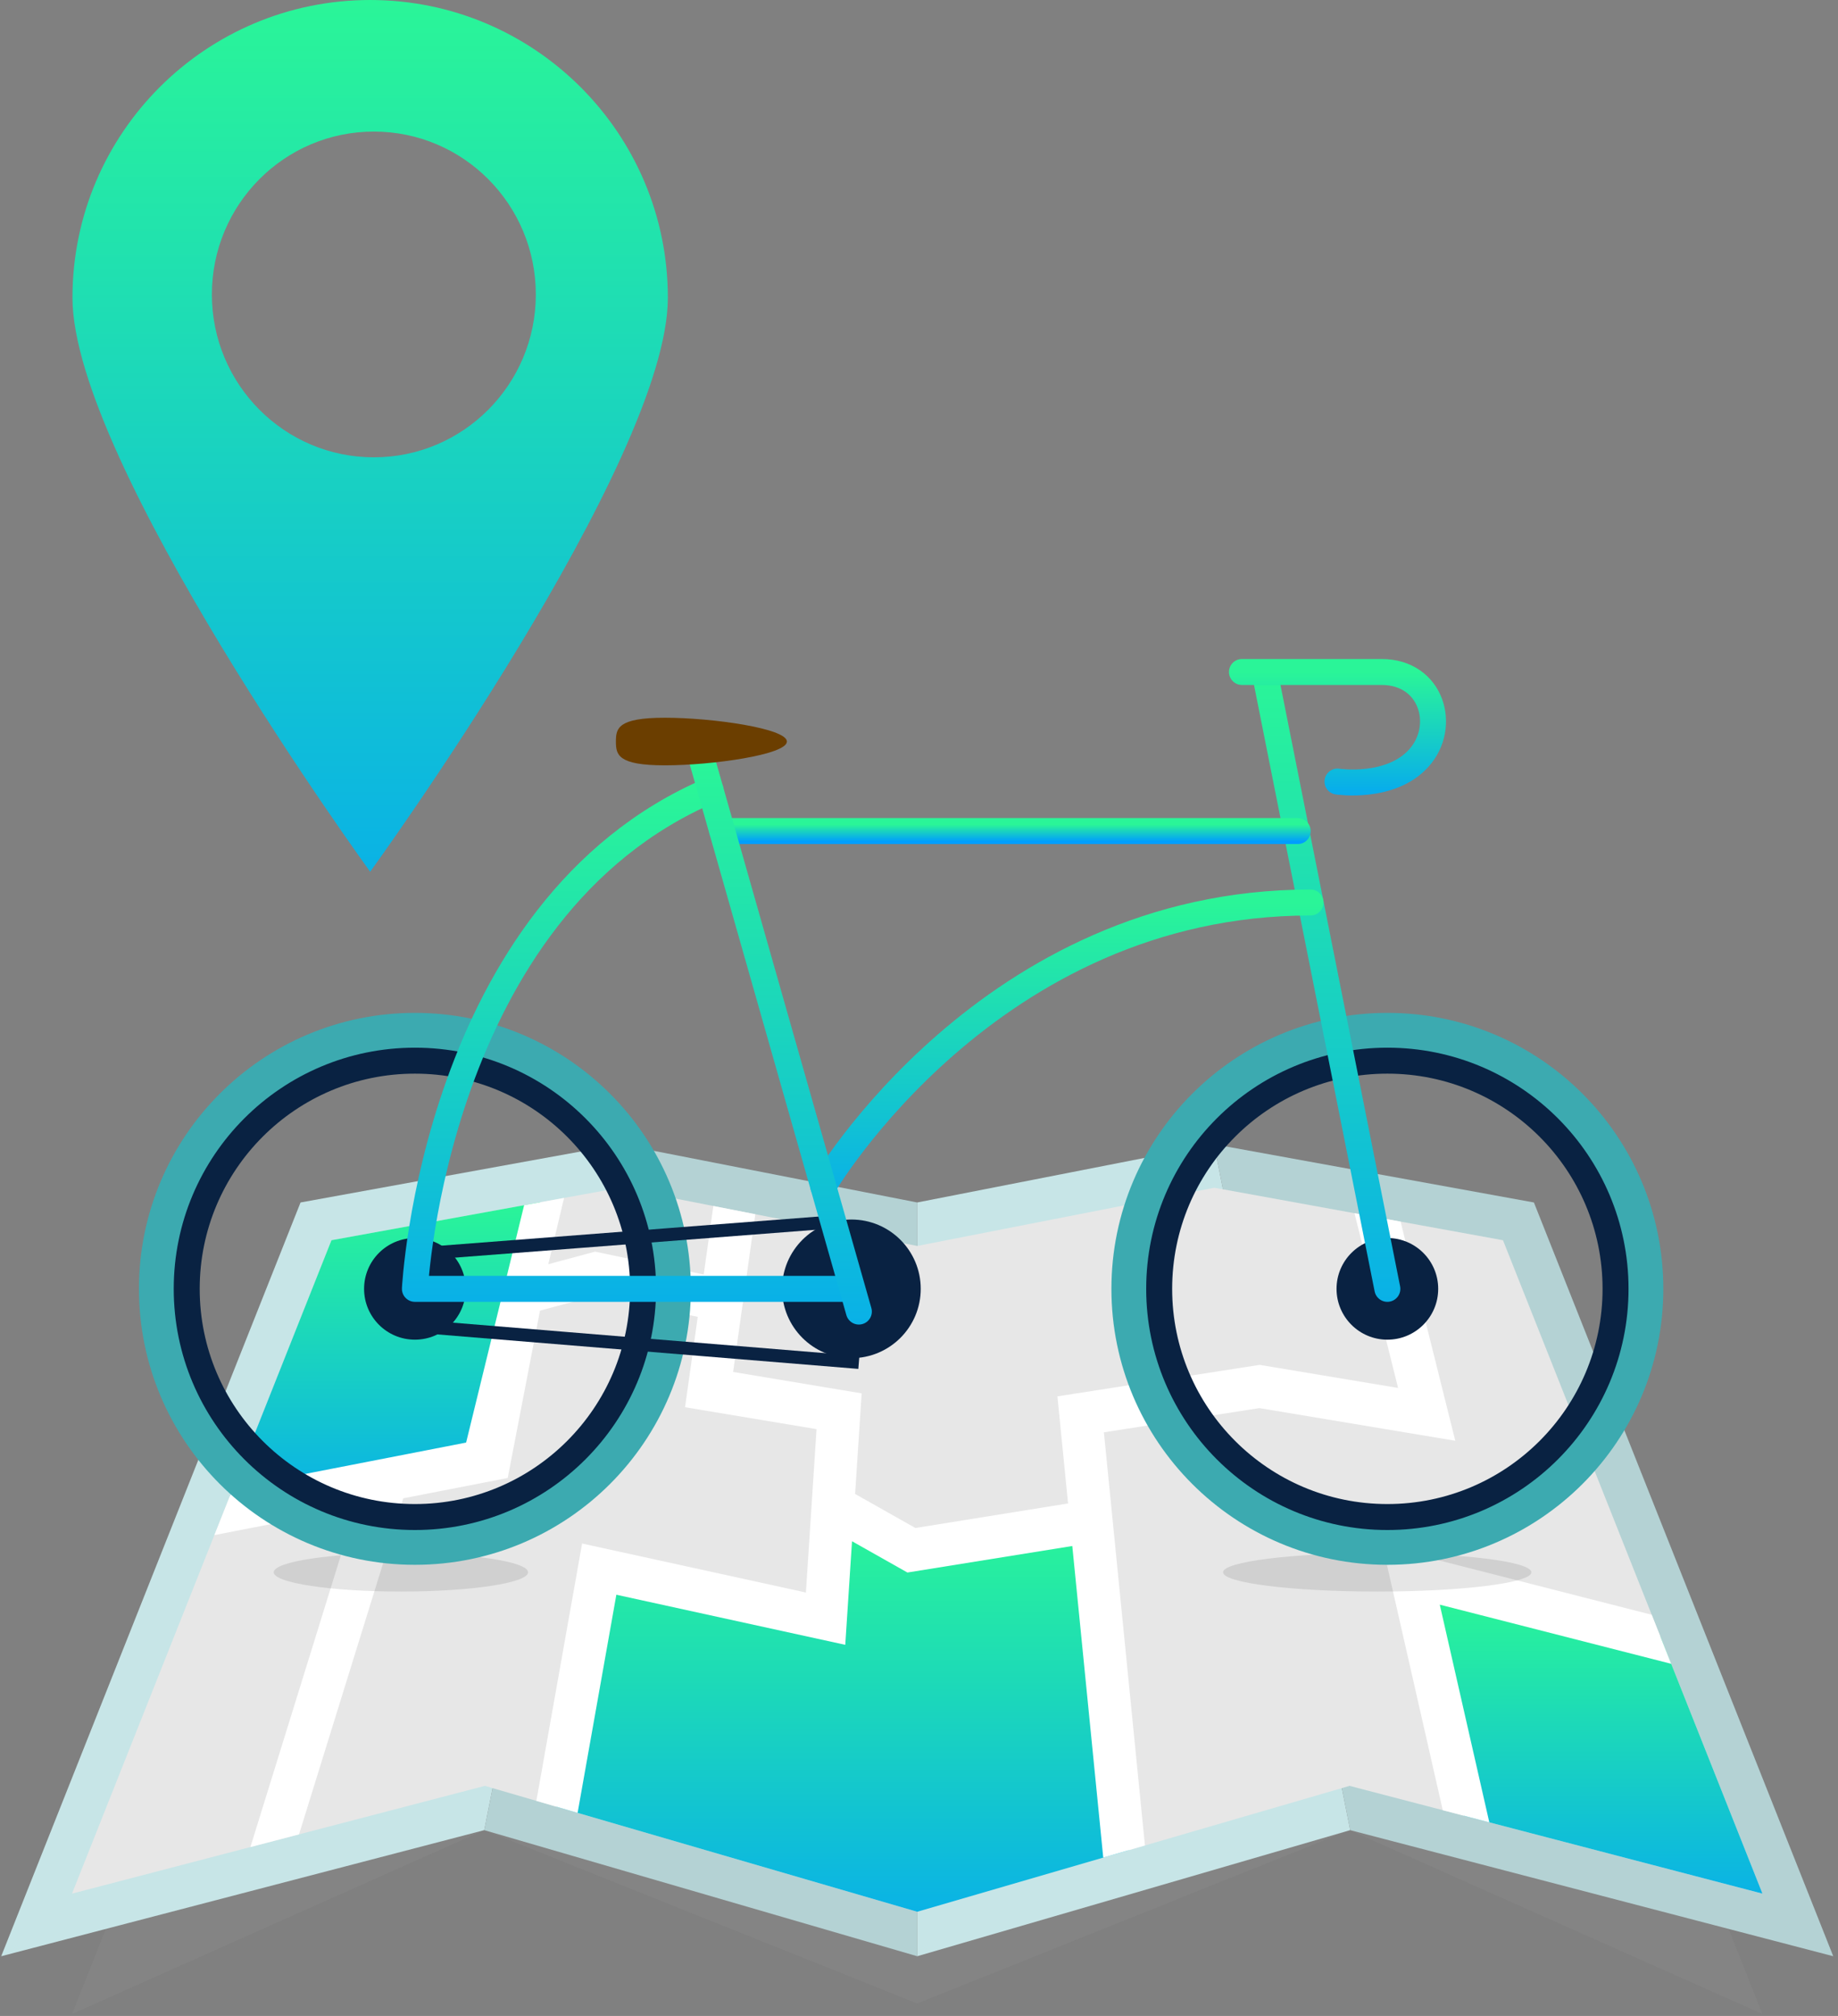 <svg width="279" height="306" viewBox="0 0 279 306" fill="none" xmlns="http://www.w3.org/2000/svg">
<rect x="0" y="0" width="279" height="306" fill="#808080" stroke="none"/>
<path fill-rule="evenodd" clip-rule="evenodd" d="M73.507 277.796L10.929 305.709L50.316 206.53L94.135 198.561L139.231 207.401L184.327 198.561L228.145 206.53L267.533 305.709L204.86 277.796L139.231 304.119L73.507 277.796Z" fill="#9A9A9A" fill-opacity="0.18"/>
<path fill-rule="evenodd" clip-rule="evenodd" d="M73.507 277.796L0.184 296.935L45.621 182.523L94.179 173.691L73.507 277.796Z" fill="#C7E5E7"/>
<path fill-rule="evenodd" clip-rule="evenodd" d="M73.507 277.796L139.231 296.935V182.523L94.179 173.691L73.507 277.796Z" fill="#B4D2D4"/>
<path fill-rule="evenodd" clip-rule="evenodd" d="M204.954 277.796L139.231 296.935V182.523L184.283 173.691L204.954 277.796Z" fill="#C7E5E7"/>
<path fill-rule="evenodd" clip-rule="evenodd" d="M204.954 277.796L278.279 296.935L232.841 182.523L184.282 173.691L204.954 277.796Z" fill="#B4D2D4"/>
<path fill-rule="evenodd" clip-rule="evenodd" d="M73.602 271.075L10.929 287.433L50.316 188.254L94.135 180.285L139.231 189.125L184.327 180.285L228.146 188.254L267.533 287.433L204.86 271.075L139.231 290.185L73.602 271.075Z" fill="#E7E7E7"/>
<path fill-rule="evenodd" clip-rule="evenodd" d="M252.04 248.42H252.039L214.286 242.864L222.232 275.609L267.533 287.433L252.04 248.42Z" fill="url(#paint0_linear_0_1)"/>
<path fill-rule="evenodd" clip-rule="evenodd" d="M218.551 243.57L253.679 252.548L250.722 245.104L209.879 234.665L219.004 274.767L226.07 276.611L218.551 243.57Z" fill="white"/>
<path fill-rule="evenodd" clip-rule="evenodd" d="M84.508 274.251L139.231 290.186L171.358 280.831L164.567 230.965L138.347 234.665L126.723 230.965L125.32 245.138L89.85 240.414L84.508 274.251Z" fill="url(#paint1_linear_0_1)"/>
<path fill-rule="evenodd" clip-rule="evenodd" d="M73.507 222.23L82.01 182.49L50.316 188.254L34.885 227.111L73.507 222.23Z" fill="url(#paint2_linear_0_1)"/>
<path fill-rule="evenodd" clip-rule="evenodd" d="M220.904 218.691L212.602 185.427L205.606 184.155L212.224 210.675L191.208 207.172L160.513 211.953L162.127 228.208L138.952 231.934L129.801 226.766L130.795 211.499L111.284 208.247L114.65 184.306L108.283 183.058L106.82 193.457L90.332 189.987L83.231 191.892L85.621 181.833L79.561 182.935L70.754 218.967L35.384 225.857L32.542 233.012L53.991 228.834L38.008 280.366L45.39 278.439L61.212 227.427L77.07 224.34L81.969 198.939L90.514 196.646L105.916 199.887L103.988 213.601L123.948 216.927L122.332 241.726L88.36 234.292L81.419 273.352L87.677 275.173L93.56 242.063L128.308 249.667L129.333 233.944L137.741 238.692L162.769 234.667L167.468 281.964L173.797 280.12L167.567 217.412L191.172 213.736L220.904 218.691Z" fill="white"/>
<path fill-rule="evenodd" clip-rule="evenodd" d="M101.377 45.188C101.377 70.145 56.189 132.322 56.189 132.322C56.189 132.322 11 70.145 11 45.188C11 20.231 31.232 0 56.189 0C81.145 0 101.377 20.231 101.377 45.188ZM81.335 44.695C81.335 58.349 70.327 69.417 56.748 69.417C43.169 69.417 32.162 58.349 32.162 44.695C32.162 31.041 43.169 19.972 56.748 19.972C70.327 19.972 81.335 31.041 81.335 44.695Z" fill="url(#paint3_linear_0_1)"/>
<path fill-rule="evenodd" clip-rule="evenodd" d="M232.457 238.656C232.457 240.271 221.98 241.581 209.057 241.581C196.133 241.581 185.657 240.271 185.657 238.656C185.657 237.041 196.133 235.731 209.057 235.731C221.98 235.731 232.457 237.041 232.457 238.656" fill="black" fill-opacity="0.1"/>
<path fill-rule="evenodd" clip-rule="evenodd" d="M80.16 238.656C80.16 240.271 71.516 241.581 60.855 241.581C50.193 241.581 41.55 240.271 41.55 238.656C41.55 237.041 50.193 235.731 60.855 235.731C71.516 235.731 80.16 237.041 80.16 238.656" fill="black" fill-opacity="0.1"/>
<path fill-rule="evenodd" clip-rule="evenodd" d="M248.542 195.633C248.542 216.589 231.554 233.579 210.596 233.579C189.64 233.579 172.65 216.589 172.65 195.633C172.65 174.677 189.64 157.687 210.596 157.687C231.554 157.687 248.542 174.677 248.542 195.633Z" stroke="#3CAAB0" stroke-width="7.885"/>
<path fill-rule="evenodd" clip-rule="evenodd" d="M245.233 195.633C245.233 214.763 229.725 230.269 210.597 230.269C191.468 230.269 175.958 214.763 175.958 195.633C175.958 176.502 191.468 160.997 210.597 160.997C229.725 160.997 245.233 176.502 245.233 195.633Z" stroke="#092242" stroke-width="3.942"/>
<path fill-rule="evenodd" clip-rule="evenodd" d="M218.312 195.633C218.312 199.895 214.858 203.348 210.596 203.348C206.336 203.348 202.881 199.895 202.881 195.633C202.881 191.371 206.336 187.917 210.596 187.917C214.858 187.917 218.312 191.371 218.312 195.633" fill="#092242"/>
<path fill-rule="evenodd" clip-rule="evenodd" d="M100.926 195.633C100.926 216.589 83.936 233.579 62.98 233.579C42.022 233.579 25.034 216.589 25.034 195.633C25.034 174.677 42.022 157.687 62.98 157.687C83.936 157.687 100.926 174.677 100.926 195.633Z" stroke="#3CAAB0" stroke-width="7.885"/>
<path fill-rule="evenodd" clip-rule="evenodd" d="M97.617 195.633C97.617 214.763 82.109 230.269 62.981 230.269C43.85 230.269 28.343 214.763 28.343 195.633C28.343 176.502 43.85 160.997 62.981 160.997C82.109 160.997 97.617 176.502 97.617 195.633Z" stroke="#092242" stroke-width="3.942"/>
<path fill-rule="evenodd" clip-rule="evenodd" d="M70.695 195.633C70.695 199.895 67.241 203.348 62.979 203.348C58.719 203.348 55.266 199.895 55.266 195.633C55.266 191.371 58.719 187.917 62.979 187.917C67.241 187.917 70.695 191.371 70.695 195.633" fill="#092242"/>
<path d="M62.98 190.377L126.5 185.472" stroke="#092242" stroke-width="1.971"/>
<path fill-rule="evenodd" clip-rule="evenodd" d="M139.763 195.633C139.763 201.444 135.052 206.155 129.241 206.155C123.428 206.155 118.717 201.444 118.717 195.633C118.717 189.822 123.428 185.11 129.241 185.11C135.052 185.11 139.763 189.822 139.763 195.633" fill="#092242"/>
<path d="M210.596 195.633L192.092 102.617" stroke="url(#paint4_linear_0_1)" stroke-width="3.942" stroke-linecap="round" stroke-linejoin="round"/>
<path d="M109.625 126.147H196.982" stroke="url(#paint5_linear_0_1)" stroke-width="3.942" stroke-linecap="round" stroke-linejoin="round"/>
<path d="M124.964 180.07C124.964 180.07 150.085 136.989 198.93 136.989" stroke="url(#paint6_linear_0_1)" stroke-width="3.942" stroke-linecap="round" stroke-linejoin="round"/>
<path d="M128.038 195.633H62.98C62.98 195.633 65.882 137.886 107.861 119.944" stroke="url(#paint7_linear_0_1)" stroke-width="3.942" stroke-linecap="round" stroke-linejoin="round"/>
<path d="M106.471 115.059L130.372 199.082" stroke="url(#paint8_linear_0_1)" stroke-width="3.942" stroke-linecap="round" stroke-linejoin="round"/>
<path d="M188.523 102H209.714C217.352 102 219.694 110.253 215.381 115.059C211.07 119.865 203.023 118.633 203.023 118.633" stroke="url(#paint9_linear_0_1)" stroke-width="3.942" stroke-linecap="round" stroke-linejoin="round"/>
<path d="M62.2 201.218L130.371 206.803" stroke="#092242" stroke-width="1.971"/>
<path fill-rule="evenodd" clip-rule="evenodd" d="M100.926 116.171C93.758 116.171 93.493 114.552 93.493 112.558C93.493 110.561 93.758 108.944 100.926 108.944C108.091 108.944 119.448 110.561 119.448 112.558C119.448 114.552 108.091 116.171 100.926 116.171Z" fill="#6B3E00"/>
<defs>
<linearGradient id="paint0_linear_0_1" x1="275.693" y1="301.094" x2="275.693" y2="242.864" gradientUnits="userSpaceOnUse">
<stop stop-color="#009EFD"/>
<stop offset="1" stop-color="#2AF598"/>
</linearGradient>
<linearGradient id="paint1_linear_0_1" x1="184.669" y1="308.338" x2="184.669" y2="230.965" gradientUnits="userSpaceOnUse">
<stop stop-color="#009EFD"/>
<stop offset="1" stop-color="#2AF598"/>
</linearGradient>
<linearGradient id="paint2_linear_0_1" x1="89.232" y1="240.788" x2="89.232" y2="182.49" gradientUnits="userSpaceOnUse">
<stop stop-color="#009EFD"/>
<stop offset="1" stop-color="#2AF598"/>
</linearGradient>
<linearGradient id="paint3_linear_0_1" x1="115.228" y1="172.88" x2="115.228" y2="0" gradientUnits="userSpaceOnUse">
<stop stop-color="#009EFD"/>
<stop offset="1" stop-color="#2AF598"/>
</linearGradient>
<linearGradient id="paint4_linear_0_1" x1="213.432" y1="224.143" x2="213.432" y2="102.617" gradientUnits="userSpaceOnUse">
<stop stop-color="#009EFD"/>
<stop offset="1" stop-color="#2AF598"/>
</linearGradient>
<linearGradient id="paint5_linear_0_1" x1="210.37" y1="127.737" x2="210.37" y2="125.162" gradientUnits="userSpaceOnUse">
<stop stop-color="#009EFD"/>
<stop offset="1" stop-color="#2AF598"/>
</linearGradient>
<linearGradient id="paint6_linear_0_1" x1="210.265" y1="193.275" x2="210.265" y2="136.989" gradientUnits="userSpaceOnUse">
<stop stop-color="#009EFD"/>
<stop offset="1" stop-color="#2AF598"/>
</linearGradient>
<linearGradient id="paint7_linear_0_1" x1="138.009" y1="218.833" x2="138.009" y2="119.944" gradientUnits="userSpaceOnUse">
<stop stop-color="#009EFD"/>
<stop offset="1" stop-color="#2AF598"/>
</linearGradient>
<linearGradient id="paint8_linear_0_1" x1="134.035" y1="224.837" x2="134.035" y2="115.059" gradientUnits="userSpaceOnUse">
<stop stop-color="#009EFD"/>
<stop offset="1" stop-color="#2AF598"/>
</linearGradient>
<linearGradient id="paint9_linear_0_1" x1="221.971" y1="123.916" x2="221.971" y2="102" gradientUnits="userSpaceOnUse">
<stop stop-color="#009EFD"/>
<stop offset="1" stop-color="#2AF598"/>
</linearGradient>
</defs>
</svg>
